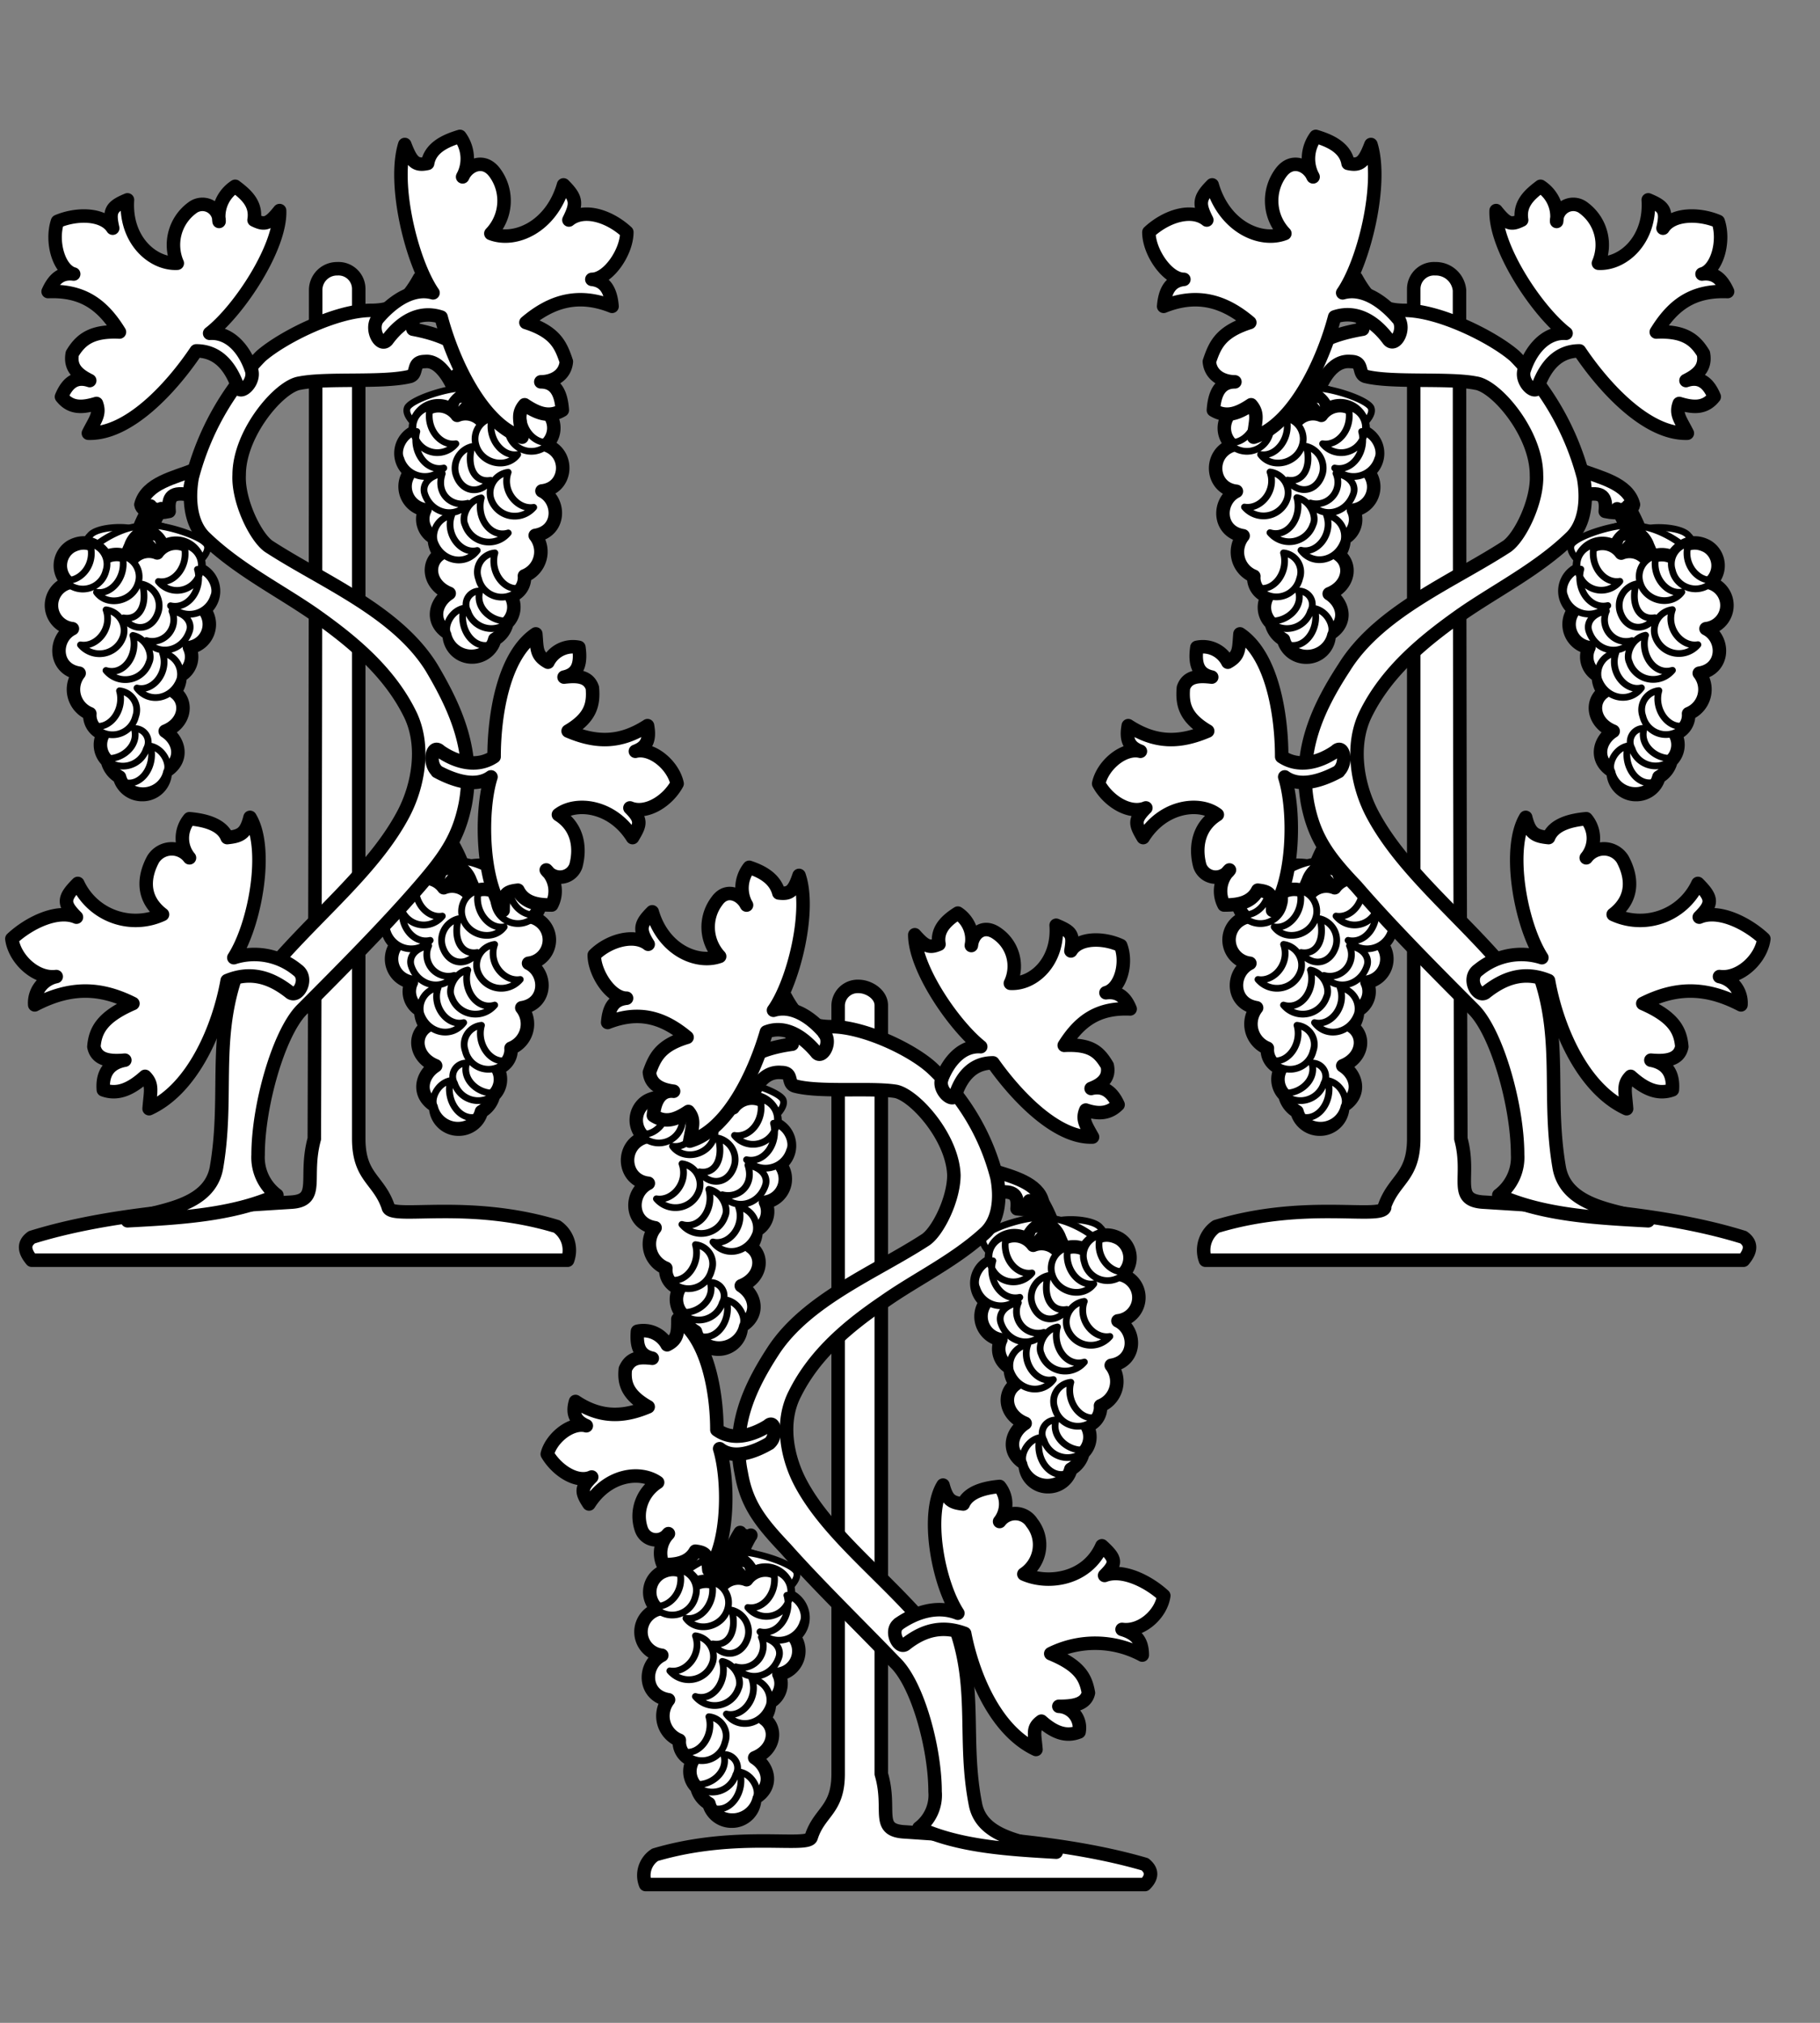 <svg xmlns="http://www.w3.org/2000/svg" width="270" height="300"><rect width="100%" height="100%" fill="#808080" stroke="none"/><path d="M28.9 69.64c-3 1.2-7.18 2-8 5.2.2 1.2 2.4 1.4 4.19 1-.2-2.2.4-3 3.2-2.4-.4-1.2.4-2.4.59-3.8zM234.33 69.64c3 1.2 7.18 2 8 5.2-.2 1.2-2.4 1.4-4.19 1 .2-2.2-.4-3-3.2-2.4.4-1.2-.4-2.4-.59-3.8zM147.49 173.66c2.59.81 6.58 1.81 7.18 4.61 0 1.2-2 1.2-3.79 1 .2-2-.4-2.8-3-2.4.4-1-.39-2.2-.39-3.2h0z" fill="#fff" stroke="#000" stroke-linecap="round" stroke-linejoin="round" stroke-width="2"/><path d="M69.63 132.05a20.39 20.39 0 00-2.8-7.4c0 .4-1.59.8-1.59.4a22.62 22.62 0 012.59 6.6 8.23 8.23 0 001.6.6h0l.2-.2zm2-70a20.39 20.39 0 00-2.8-7.4c0 .4-1.6.8-1.6.4a22.65 22.65 0 012.6 6.6 8.23 8.23 0 001.6.6h0l.2-.2zM19.52 82.44a20.39 20.39 0 012.8-7.4c0 .4 1.59.8 1.59.4A22.9 22.9 0 0021.32 82a8.23 8.23 0 01-1.6.6h0l-.2-.2z" fill="#fff" stroke="#000" stroke-linecap="round" stroke-linejoin="round" stroke-width="2"/><path d="M68.43 128.45a6.75 6.75 0 012.4.8c1.59 1.6 4.79 5 4.79 7.21 0-1.61 1.8-6 .2-7.41-1-1.4-6.19-1.6-7.39-.6zm0 .8c-1 0-2 1.2-2.59 2.2-1 2.6-2.8 7.81-1.8 10.41-.8-2.2-4.79-6-4-8.61.8-2 6.39-4.8 8.38-4zm-.6-1.8a4.31 4.31 0 00-2.19 2.4c-1 2.4-3.2 7.61-1.8 10.41-1-2.2-4.79-6-4.19-8.81.6-2.2 6.59-4.8 8.18-4zm2.6-69a6.69 6.69 0 012.39.8c1.6 1.6 4.79 5 4.79 7.21 0-1.6 1.8-6 .2-7.41-1-1.4-6.18-1.6-7.38-.6zm0 .8c-1 0-2 1.2-2.6 2.2C66.83 64 65 69.24 66 71.84c-.8-2.2-4.79-6-4-8.61.8-2 6.39-4.8 8.39-4zm-.6-1.8a4.33 4.33 0 00-2.2 2.4c-1 2.4-3.19 7.61-1.79 10.41-1-2.2-4.79-6-4.2-8.81.6-2.2 6.59-4.8 8.19-4zM20.72 78.84a6.75 6.75 0 00-2.4.8c-1.59 1.6-4.79 5-4.79 7.2 0-1.6-1.79-6-.2-7.4 1-1.4 6.19-1.6 7.39-.6zm0 .8c1 0 2 1.2 2.6 2.2 1 2.6 2.79 7.8 1.79 10.4.8-2.2 4.79-6 4-8.6-.79-2-6.38-4.8-8.38-4zm.6-1.8a4.28 4.28 0 012.19 2.4c1 2.4 3.2 7.6 1.8 10.4 1-2.2 4.79-6 4.19-8.8-.6-2.2-6.58-4.8-8.18-4z" fill="#fff" stroke="#000" stroke-linecap="round" stroke-linejoin="round"/><path d="M67.83 127.65a4.81 4.81 0 00-2.59 1.6c-1.2 1.6-3.4 5.6-2 7.21-1-1.61-5.59-4.21-4.79-6 .8-1.4 7.39-3.4 9.38-2.8zm-.2.2a4.18 4.18 0 012.6 2.6c1 2.2 3 7.61 1.8 10.21 1-2 4.79-5.81 4.19-8.61-.8-2-6.59-5-8.59-4.2zm2.2-70.22a4.84 4.84 0 00-2.6 1.6c-1.19 1.6-3.39 5.61-2 7.21-1-1.6-5.59-4.21-4.79-6 .8-1.4 7.38-3.4 9.38-2.8zm-.2.2a4.15 4.15 0 012.59 2.6c1 2.2 3 7.61 1.8 10.21 1-2 4.79-5.8 4.19-8.61-.79-2-6.58-5-8.58-4.2zM21.32 78a4.81 4.81 0 012.59 1.6c1.2 1.6 3.4 5.6 2 7.2 1-1.6 5.59-4.2 4.79-6-.8-1.4-7.38-3.4-9.38-2.8zm.2.2a4.18 4.18 0 00-2.6 2.6c-1 2.2-3 7.6-1.79 10.2-1-2-4.79-5.8-4.2-8.6.8-2 6.59-5 8.59-4.2z" fill="#fff" stroke="#000" stroke-linecap="round" stroke-linejoin="round"/><path d="M194.2 132.05a20.56 20.56 0 012.79-7.4c0 .4 1.6.8 1.6.4a22.62 22.62 0 00-2.59 6.6 8.23 8.23 0 01-1.6.6h0l-.2-.2zm-2-70a20.39 20.39 0 012.8-7.4c0 .4 1.59.8 1.59.4a22.9 22.9 0 00-2.59 6.6 8.23 8.23 0 01-1.6.6h0l-.2-.2zm52.11 20.41a20.39 20.39 0 00-2.8-7.4c0 .4-1.6.8-1.6.4a22.65 22.65 0 012.6 6.6 8.23 8.23 0 001.6.6h0l.2-.2z" fill="#fff" stroke="#000" stroke-linecap="round" stroke-linejoin="round" stroke-width="2"/><path d="M195.4 128.45a6.75 6.75 0 00-2.4.8c-1.6 1.6-4.79 5-4.79 7.21 0-1.61-1.8-6-.2-7.41 1-1.4 6.19-1.6 7.39-.6zm0 .8c1 0 2 1.2 2.59 2.2 1 2.6 2.8 7.81 1.8 10.41.8-2.2 4.79-6 4-8.61-.8-2-6.39-4.8-8.38-4zm.6-1.8a4.34 4.34 0 012.19 2.4c1 2.4 3.2 7.61 1.8 10.41 1-2.2 4.79-6 4.19-8.81-.6-2.2-6.59-4.8-8.18-4zm-2.6-69a6.62 6.62 0 00-2.39.8c-1.6 1.6-4.8 5-4.8 7.21 0-1.6-1.79-6-.2-7.41 1-1.4 6.19-1.6 7.39-.6zm0 .8c1 0 2 1.2 2.6 2.2 1 2.6 2.79 7.81 1.79 10.41.8-2.2 4.79-6 4-8.61-.8-2-6.39-4.8-8.39-4zm.6-1.8a4.33 4.33 0 012.2 2.4c1 2.4 3.19 7.61 1.79 10.41 1-2.2 4.79-6 4.19-8.81-.59-2.2-6.58-4.8-8.18-4zm49.11 21.41a6.62 6.62 0 012.39.8c1.6 1.6 4.8 5 4.8 7.2 0-1.6 1.79-6 .2-7.4-1-1.4-6.19-1.6-7.39-.6zm0 .8c-1 0-2 1.2-2.6 2.2-1 2.6-2.79 7.8-1.79 10.4-.8-2.2-4.79-6-4-8.6.8-2 6.39-4.8 8.39-4zm-.6-1.8a4.33 4.33 0 00-2.2 2.4c-1 2.4-3.19 7.6-1.79 10.4-1-2.2-4.79-6-4.19-8.8.59-2.2 6.58-4.8 8.18-4z" fill="#fff" stroke="#000" stroke-linecap="round" stroke-linejoin="round"/><path d="M196 127.65a4.85 4.85 0 012.59 1.6c1.2 1.6 3.39 5.6 2 7.21 1-1.61 5.59-4.21 4.79-6-.8-1.4-7.39-3.4-9.38-2.8zm.2.2a4.18 4.18 0 00-2.6 2.6c-1 2.2-3 7.61-1.8 10.21-1-2-4.79-5.81-4.19-8.61.8-2 6.59-5 8.59-4.2zM194 57.63a4.77 4.77 0 012.59 1.6c1.2 1.6 3.4 5.61 2 7.21 1-1.6 5.59-4.21 4.79-6-.8-1.4-7.38-3.4-9.38-2.8zm.2.2a4.18 4.18 0 00-2.6 2.6c-1 2.2-3 7.61-1.79 10.21-1-2-4.79-5.8-4.19-8.61.79-2 6.58-5 8.58-4.2zM242.51 78a4.84 4.84 0 00-2.6 1.6c-1.19 1.6-3.39 5.6-2 7.2-1-1.6-5.59-4.2-4.79-6 .8-1.4 7.38-3.4 9.38-2.8zm-.2.2a4.18 4.18 0 012.6 2.6c1 2.2 3 7.6 1.79 10.2 1-2 4.79-5.8 4.19-8.6-.79-2-6.58-5-8.58-4.2z" fill="#fff" stroke="#000" stroke-linecap="round" stroke-linejoin="round"/><path d="M107 234.68a20.39 20.39 0 012.8-7.4c0 .4 1.59.8 1.59.4a22.62 22.62 0 00-2.59 6.6 8.23 8.23 0 01-1.6.6h0l-.2-.2zm-2-70a20.39 20.39 0 012.8-7.4c0 .4 1.6.8 1.6.4a22.65 22.65 0 00-2.6 6.6 8.23 8.23 0 01-1.6.6h0l-.2-.2zm52.11 20.41a20.39 20.39 0 00-2.8-7.4c0 .4-1.59.8-1.59.4a22.9 22.9 0 012.59 6.6 8.23 8.23 0 001.6.6h0l.2-.2z" fill="#fff" stroke="#000" stroke-linecap="round" stroke-linejoin="round" stroke-width="2"/><path d="M108.16 231.08a6.75 6.75 0 00-2.4.8c-1.59 1.6-4.79 5-4.79 7.2 0-1.6-1.8-6-.2-7.4 1-1.4 6.19-1.6 7.39-.6zm0 .8c1 0 2 1.2 2.59 2.2 1 2.6 2.8 7.8 1.8 10.4.8-2.2 4.79-6 4-8.6-.8-2-6.39-4.8-8.38-4zm.6-1.8a4.31 4.31 0 012.19 2.4c1 2.4 3.2 7.6 1.8 10.4 1-2.2 4.79-6 4.19-8.8-.6-2.2-6.59-4.8-8.18-4zm-2.6-69a6.69 6.69 0 00-2.39.8c-1.6 1.6-4.79 5-4.79 7.2 0-1.6-1.8-6-.2-7.4 1-1.4 6.18-1.6 7.38-.6zm0 .8c1 0 2 1.2 2.6 2.2 1 2.6 2.79 7.8 1.79 10.41.8-2.2 4.8-6 4-8.61-.8-2-6.39-4.8-8.39-4zm.6-1.8a4.33 4.33 0 012.2 2.4c1 2.4 3.19 7.6 1.79 10.4 1-2.2 4.79-6 4.2-8.8-.6-2.2-6.59-4.8-8.19-4zm49.11 21.41a6.75 6.75 0 012.4.8c1.59 1.6 4.79 5 4.79 7.2 0-1.6 1.79-6 .2-7.4-1-1.4-6.19-1.6-7.39-.6zm0 .8c-1 0-2 1.2-2.59 2.2-1 2.6-2.8 7.8-1.8 10.4-.8-2.2-4.79-6-4-8.6.79-2 6.38-4.8 8.38-4zm-.6-1.8a4.31 4.31 0 00-2.19 2.4c-1 2.4-3.2 7.6-1.8 10.4-1-2.2-4.79-6-4.19-8.8.6-2.2 6.58-4.8 8.18-4z" fill="#fff" stroke="#000" stroke-linecap="round" stroke-linejoin="round"/><path d="M108.76 230.28a4.81 4.81 0 012.59 1.6c1.2 1.6 3.4 5.6 2 7.2 1-1.6 5.59-4.2 4.79-6-.8-1.4-7.39-3.4-9.38-2.8zm.2.2a4.18 4.18 0 00-2.6 2.6c-1 2.2-3 7.6-1.79 10.2-1-2-4.8-5.8-4.2-8.6.8-2 6.59-5 8.59-4.2zm-2.2-70.22a4.84 4.84 0 012.6 1.6c1.19 1.6 3.39 5.6 2 7.2 1-1.6 5.59-4.2 4.79-6-.79-1.4-7.38-3.4-9.38-2.8zm.2.2a4.15 4.15 0 00-2.59 2.6c-1 2.2-3 7.6-1.8 10.21-1-2-4.79-5.81-4.19-8.61.79-2 6.58-5 8.58-4.2zm48.31 20.21a4.81 4.81 0 00-2.59 1.6c-1.2 1.6-3.4 5.6-2 7.2-1-1.6-5.59-4.2-4.79-6 .8-1.4 7.39-3.4 9.38-2.8zm-.2.2a4.18 4.18 0 012.6 2.6c1 2.2 3 7.6 1.79 10.2 1-2 4.79-5.8 4.2-8.6-.8-2-6.59-5-8.59-4.2z" fill="#fff" stroke="#000" stroke-linecap="round" stroke-linejoin="round"/><path d="M73.42 132.25c1.4-2.2 3.4-2.6 5.19-1.6a3.34 3.34 0 01.4 5.4 3.49 3.49 0 01-.6 6.81c2.8 1.4 2.8 6-1 6.6a3.87 3.87 0 01-1.6 6 2.9 2.9 0 01-2 3 3.26 3.26 0 01-.6 4 3.75 3.75 0 01-1.79 2.4 3.47 3.47 0 01-3.4 2.6 3.37 3.37 0 01-3.39-3.4c-2.8-1.6-2.2-4.6 0-6-3-1.2-3.39-4.4-1.4-5.8a3.84 3.84 0 01-.8-2.4 3.17 3.17 0 01-1.39-4.2 3.48 3.48 0 01-2.2-5.6 3.49 3.49 0 01.8-6 3.43 3.43 0 016.19-2.4 3.25 3.25 0 013.79 1 3.58 3.58 0 013.79-.4zm2-70c1.4-2.2 3.39-2.6 5.19-1.6A3.34 3.34 0 0181 66c3.59 1.21 3.19 6.41-.6 6.81 2.79 1.4 2.79 6-1 6.6a3.86 3.86 0 01-1.6 6 2.89 2.89 0 01-2 3 3.26 3.26 0 01-.6 4 3.73 3.73 0 01-1.8 2.4 3.46 3.46 0 01-3.4 2.63A3.36 3.36 0 0166.64 94c-2.8-1.6-2.2-4.6 0-6-3-1.2-3.4-4.4-1.4-5.8a3.84 3.84 0 01-.8-2.4 3.16 3.16 0 01-1.4-4.2 3.48 3.48 0 01-2.19-5.6 3.49 3.49 0 01.79-6 3.43 3.43 0 016.19-2.4 3.26 3.26 0 013.8 1 3.57 3.57 0 013.79-.4zM15.73 82.64c-1.4-2.2-3.39-2.6-5.19-1.6a3.34 3.34 0 00-.4 5.4 3.48 3.48 0 00.6 6.8c-2.8 1.4-2.8 6 1 6.6a3.87 3.87 0 001.59 6 2.9 2.9 0 002 3 3.26 3.26 0 00.6 4 3.73 3.73 0 001.8 2.4 3.45 3.45 0 003.39 2.6 3.36 3.36 0 003.39-3.4c2.8-1.6 2.2-4.6 0-6 3-1.2 3.4-4.4 1.4-5.8a3.87 3.87 0 00.8-2.41 3.17 3.17 0 001.4-4.2 3.48 3.48 0 002.19-5.6 3.48 3.48 0 00-.8-6A3.42 3.42 0 0023.32 82a3.26 3.26 0 00-3.8 1 3.58 3.58 0 00-3.79-.4zM190.41 132.25c-1.4-2.2-3.4-2.6-5.19-1.6a3.34 3.34 0 00-.4 5.4 3.49 3.49 0 00.6 6.81c-2.8 1.4-2.8 6 1 6.6a3.87 3.87 0 001.6 6 2.9 2.9 0 002 3 3.26 3.26 0 00.6 4 3.71 3.71 0 001.79 2.4 3.47 3.47 0 003.4 2.6 3.37 3.37 0 003.39-3.4c2.79-1.6 2.2-4.6 0-6 3-1.2 3.39-4.4 1.4-5.8a3.84 3.84 0 00.8-2.4 3.17 3.17 0 001.39-4.2 3.48 3.48 0 002.2-5.6 3.49 3.49 0 00-.8-6 3.43 3.43 0 00-6.19-2.4 3.25 3.25 0 00-3.79 1 3.58 3.58 0 00-3.79-.4zm-2-70c-1.4-2.2-3.39-2.6-5.19-1.6a3.34 3.34 0 00-.4 5.4c-3.59 1.21-3.19 6.41.6 6.81-2.8 1.4-2.8 6 1 6.6a3.86 3.86 0 001.59 6 2.9 2.9 0 002 3 3.26 3.26 0 00.6 4 3.73 3.73 0 001.8 2.4 3.46 3.46 0 003.39 2.6 3.36 3.36 0 003.39-3.4c2.8-1.6 2.2-4.6 0-6 3-1.2 3.4-4.4 1.4-5.8a3.84 3.84 0 00.8-2.4 3.16 3.16 0 001.4-4.2A3.48 3.48 0 00203 70a3.49 3.49 0 00-.8-6 3.42 3.42 0 00-6.18-2.4 3.26 3.26 0 00-3.8 1 3.58 3.58 0 00-3.79-.4zm59.69 20.39c1.4-2.2 3.39-2.6 5.19-1.6a3.34 3.34 0 01.4 5.4 3.48 3.48 0 01-.6 6.8c2.8 1.4 2.8 6-1 6.6a3.87 3.87 0 01-1.59 6 2.91 2.91 0 01-2 3 3.26 3.26 0 01-.6 4 3.73 3.73 0 01-1.8 2.4 3.46 3.46 0 01-3.39 2.6 3.36 3.36 0 01-3.39-3.4c-2.8-1.6-2.2-4.6 0-6-3-1.2-3.4-4.4-1.4-5.8a3.87 3.87 0 01-.8-2.41 3.16 3.16 0 01-1.4-4.2 3.48 3.48 0 01-2.19-5.6 3.48 3.48 0 01.8-6 3.42 3.42 0 016.18-2.4 3.26 3.26 0 013.8 1 3.58 3.58 0 013.79-.4z" fill="#fff" stroke="#000" stroke-linecap="round" stroke-linejoin="round" stroke-width="2"/><path d="M66.83 160.26c-.79 3 1.4 6 3.8 5.4a3.58 3.58 0 01-6.19-1.6c-.6-1 .4-3.4 2.39-3.8zm2.4-2.6c-.8 2.6 2 4.8 4.39 4.4a3.67 3.67 0 01-6.19-1.4 2 2 0 011.8-3zm2.2-5.6c-.8 2.8 1.39 5.8 3.79 5.2a3.53 3.53 0 01-6.19-1.4 2.85 2.85 0 012.4-3.8zm-6.43-5.6c-1 2.8 1.4 5.8 3.79 5.2-1.8 2.4-5.39 1.6-6.39-1.4a3.17 3.17 0 012.6-3.8zm4.39-2.6c-.8 3 1.4 6 4 5.2a3.72 3.72 0 01-6.39-1.2c-.59-1.2.4-3.6 2.4-4zm-5.79-3.6a3.2 3.2 0 003.79 4.4c-1.79 2.4-5.39 1.6-6.38-1.4-.4-1.2.39-2.6 2.59-3zm9.78-.2c-1 2.8 1.4 5.6 3.8 5.2a3.7 3.7 0 01-6.39-1.4 3.1 3.1 0 012.59-3.8zm-5.38-3.8c-.8 3 .4 5.4 2.8 5-1.6 2.2-4.39 1.8-5.19-1a3.29 3.29 0 012.39-4zm-8.18-2.21c-.8 3 1.4 6 4 5.41a3.75 3.75 0 01-6.39-1.4c-.6-1.2.4-3.61 2.4-4zm2-3.6c-.79 3 1.4 5.81 3.8 5.41a3.53 3.53 0 01-6.19-1.41 3 3 0 012.39-4zm9.19 1.6c-.8 2.8 1.39 5.81 3.79 5.41-1.6 2.2-5.39 1.4-6.19-1.41a3.15 3.15 0 012.4-4zm4.79-1.8c-1 3 1.4 5.8 3.79 5.4a3.53 3.53 0 01-6.19-1.4 3.08 3.08 0 012.4-4zm-7-40c-.8 3 1.4 6 3.79 5.4A3.57 3.57 0 0166.44 94c-.6-1 .39-3.4 2.39-3.8zm2.4-2.6c-.8 2.6 2 4.8 4.39 4.4a3.67 3.67 0 01-6.19-1.4 2 2 0 011.8-3zM73.42 82c-.8 2.8 1.4 5.8 3.8 5.2A3.53 3.53 0 0171 85.84 2.85 2.85 0 0173.42 82zM67 76.44c-1 2.8 1.4 5.8 3.8 5.2-1.8 2.4-5.39 1.6-6.39-1.4a3.17 3.17 0 012.59-3.8zm4.4-2.6c-.8 3 1.39 6 4 5.2a3.72 3.72 0 01-6.4-1.2c-.6-1.2.4-3.6 2.4-4zm-5.79-3.6c-1 3 1.39 5 3.79 4.4-1.77 2.36-5.4 1.6-6.4-1.4-.4-1.2.4-2.6 2.6-3zm9.78-.2c-1 2.8 1.4 5.6 3.79 5.2a3.7 3.7 0 01-6.39-1.4 3.1 3.1 0 012.6-3.8zM70 66.23c-.8 3 .4 5.41 2.79 5-1.59 2.2-4.39 1.8-5.19-1a3.31 3.31 0 012.4-4zM61.84 64c-.79 3 1.4 6 4 5.41A3.75 3.75 0 0159.45 68c-.6-1.2.4-3.61 2.39-4zm2-3.6c-.8 3 1.4 5.8 3.79 5.41a3.53 3.53 0 01-6.19-1.41 3 3 0 012.4-4zM73 62c-.8 2.81 1.4 5.81 3.8 5.41-1.6 2.2-5.39 1.4-6.19-1.41A3.15 3.15 0 0173 62zm4.79-1.8c-1 3 1.4 5.8 3.8 5.4a3.52 3.52 0 01-6.19-1.39 3.09 3.09 0 012.39-4zm-55.47 50.45c.8 3-1.4 6-3.8 5.4a3.58 3.58 0 006.19-1.6c.6-1-.4-3.4-2.39-3.8zm-2.4-2.6c.8 2.6-2 4.8-4.39 4.4a3.67 3.67 0 006.19-1.4 2 2 0 00-1.8-3zm-2.19-5.6c.79 2.8-1.4 5.8-3.8 5.2a3.53 3.53 0 006.19-1.4 2.85 2.85 0 00-2.39-3.8zm6.38-5.61c1 2.8-1.39 5.81-3.79 5.2 1.8 2.41 5.39 1.61 6.39-1.39a3.18 3.18 0 00-2.6-3.81zm-4.39-2.6c.8 3-1.4 6-4 5.2a3.71 3.71 0 006.39-1.2c.6-1.2-.4-3.6-2.4-4zm5.79-3.6A3.2 3.2 0 0121.72 95c1.79 2.4 5.39 1.6 6.39-1.4.4-1.2-.4-2.6-2.6-3zm-9.78-.2c1 2.8-1.4 5.6-3.79 5.2a3.69 3.69 0 006.38-1.4 3.09 3.09 0 00-2.59-3.8zm5.39-3.8c.8 3-.4 5.4-2.8 5 1.6 2.2 4.4 1.8 5.19-1a3.29 3.29 0 00-2.39-4zm8.18-2.2c.8 3-1.39 6-4 5.4a3.75 3.75 0 006.39-1.4c.6-1.2-.4-3.6-2.4-4zm-2-3.6c.8 3-1.4 5.8-3.8 5.4a3.53 3.53 0 006.19-1.4 3 3 0 00-2.39-4zm-9.19 1.6c.8 2.8-1.39 5.8-3.79 5.4 1.6 2.2 5.39 1.4 6.19-1.4a3.15 3.15 0 00-2.4-4zm-4.79-1.8c1 3-1.39 5.8-3.79 5.4a3.53 3.53 0 006.19-1.4 3.08 3.08 0 00-2.4-4zM197 160.26c.8 3-1.39 6-3.79 5.4a3.58 3.58 0 006.19-1.6c.6-1-.4-3.4-2.4-3.8zm-2.39-2.6c.8 2.6-2 4.8-4.39 4.4a3.67 3.67 0 006.19-1.4 2 2 0 00-1.8-3zm-2.2-5.6c.8 2.8-1.39 5.8-3.79 5.2a3.53 3.53 0 006.19-1.4 2.85 2.85 0 00-2.4-3.8zm6.39-5.6c1 2.8-1.4 5.8-3.79 5.2 1.79 2.4 5.39 1.6 6.39-1.4a3.17 3.17 0 00-2.6-3.8zm-4.39-2.6c.8 3-1.4 6-4 5.2a3.71 3.71 0 006.38-1.2c.6-1.2-.39-3.6-2.39-4zm5.79-3.6a3.2 3.2 0 01-3.79 4.4c1.79 2.4 5.39 1.6 6.38-1.4.4-1.2-.4-2.6-2.59-3zm-9.78-.2c1 2.8-1.4 5.6-3.8 5.2a3.7 3.7 0 006.39-1.4 3.1 3.1 0 00-2.59-3.8zm5.39-3.8c.79 3-.4 5.4-2.8 5 1.6 2.2 4.39 1.8 5.19-1a3.29 3.29 0 00-2.39-4zm8.18-2.21c.8 3-1.4 6-4 5.41a3.75 3.75 0 006.39-1.4c.6-1.2-.4-3.61-2.4-4zm-2-3.6c.8 3-1.39 5.81-3.79 5.41a3.53 3.53 0 006.19-1.41 3 3 0 00-2.4-4zm-9.18 1.6c.8 2.8-1.4 5.81-3.79 5.41 1.6 2.2 5.39 1.4 6.19-1.41a3.15 3.15 0 00-2.4-4zm-4.79-1.8c1 3-1.4 5.8-3.79 5.4a3.53 3.53 0 006.19-1.4 3.08 3.08 0 00-2.4-4zm7-40c.8 3-1.4 6-3.8 5.4a3.58 3.58 0 006.19-1.6c.6-1-.4-3.4-2.39-3.8zm-2.4-2.6c.8 2.6-2 4.8-4.39 4.4a3.67 3.67 0 006.19-1.4 2 2 0 00-1.8-3zM190.41 82c.79 2.8-1.4 5.8-3.8 5.2a3.53 3.53 0 006.19-1.4 2.85 2.85 0 00-2.39-3.8zm6.38-5.6c1 2.8-1.39 5.8-3.79 5.2 1.8 2.4 5.39 1.6 6.39-1.4a3.17 3.17 0 00-2.6-3.8zm-4.39-2.6c.8 3-1.39 6-4 5.2a3.72 3.72 0 006.39-1.2c.6-1.2-.4-3.6-2.4-4zm5.79-3.6a3.2 3.2 0 01-3.79 4.4c1.8 2.4 5.39 1.6 6.39-1.4.4-1.2-.4-2.6-2.6-3zm-9.78-.2c1 2.8-1.4 5.6-3.79 5.2a3.7 3.7 0 006.39-1.4 3.1 3.1 0 00-2.6-3.8zm5.39-3.8c.8 3-.4 5.4-2.79 5 1.59 2.2 4.39 1.8 5.19-1a3.32 3.32 0 00-2.4-4h0zM202 64c.79 3-1.4 6-4 5.41a3.75 3.75 0 006.39-1.4c.6-1.2-.4-3.61-2.39-4zm-2-3.6c.8 3-1.4 5.81-3.79 5.41a3.52 3.52 0 006.18-1.41 3 3 0 00-2.39-4zm-9.19 1.6c.79 2.81-1.4 5.81-3.8 5.41 1.6 2.2 5.39 1.4 6.19-1.41a3.15 3.15 0 00-2.39-4zm-4.8-1.8c1 3-1.39 5.8-3.79 5.4a3.52 3.52 0 006.19-1.39 3.09 3.09 0 00-2.4-4zm55.5 50.42c-.8 3 1.4 6 3.79 5.4a3.57 3.57 0 01-6.18-1.6c-.6-1 .4-3.4 2.39-3.8zm2.4-2.6c-.8 2.6 2 4.8 4.39 4.4a3.67 3.67 0 01-6.19-1.4 2 2 0 011.8-3zm2.19-5.6c-.8 2.8 1.4 5.8 3.8 5.2a3.53 3.53 0 01-6.19-1.4 2.85 2.85 0 012.39-3.8zm-6.38-5.61c-1 2.8 1.39 5.81 3.79 5.2-1.8 2.41-5.39 1.61-6.39-1.39a3.18 3.18 0 012.6-3.81zm4.39-2.6c-.8 3 1.39 6 4 5.2a3.71 3.71 0 01-6.39-1.2c-.6-1.2.4-3.6 2.4-4zm-5.79-3.6a3.2 3.2 0 003.79 4.4c-1.8 2.4-5.39 1.6-6.39-1.4-.4-1.2.4-2.6 2.6-3zm9.78-.2c-1 2.8 1.4 5.6 3.79 5.2a3.7 3.7 0 01-6.39-1.4 3.1 3.1 0 012.6-3.8zm-5.39-3.8c-.8 3 .4 5.4 2.79 5-1.59 2.2-4.39 1.8-5.19-1a3.29 3.29 0 012.4-4zm-8.19-2.2c-.79 3 1.4 6 4 5.4a3.75 3.75 0 01-6.39-1.4c-.6-1.2.4-3.6 2.39-4zm2-3.6c-.8 3 1.4 5.8 3.79 5.4a3.52 3.52 0 01-6.18-1.4 3 3 0 012.39-4zm9.18 1.6c-.79 2.8 1.4 5.8 3.8 5.4-1.6 2.2-5.39 1.4-6.19-1.4a3.15 3.15 0 012.39-4zm4.8-1.8c-1 3 1.39 5.8 3.79 5.4a3.53 3.53 0 01-6.19-1.4 3.08 3.08 0 012.4-4z" fill="#fff" stroke="#000" stroke-linecap="round" stroke-linejoin="round"/><path d="M120.34 272.49c1.19-3.8 4-4 4-9.4h0v-114h0a2.9 2.9 0 013-2.8h0c1.6 0 3.4 1.2 3.4 2.8v114c1.59 5.4-1 8.4 3.59 8.6 11.78.8 24.55 1.6 35.53 4.8 1.2 1 1 2 0 3H95.78a3.62 3.62 0 011.4-4.41c12.18-3.6 22.76-1 23.16-2.6zm85-93.42c1.4-4.2 4.39-4.4 4.39-10.21h0v-126h0a3 3 0 013.19-3h0a3.52 3.52 0 013.6 3.2q0 62.72.2 125.83c1.59 5.81-1.4 9.21 3.59 9.41 12.78.8 26.75 1.6 38.33 5.2 1.4 1 1 2.2 0 3.4h-79.81a4.27 4.27 0 011.59-5c13.18-4 24.36-1 25-2.8zm-147.73 0c-1.4-4.2-4.39-4.4-4.39-10.21h0v-126h0a3 3 0 00-3.19-3h0a3.16 3.16 0 00-3.2 3.2q0 62.72-.2 125.83c-1.59 5.81 1 9.21-3.59 9.41-12.78.8-26.75 1.6-38.33 5.2-1.4 1-1 2.2 0 3.4H84.2a4.27 4.27 0 00-1.59-5c-13.18-4-24.36-1-25-2.8z" fill="#fff" stroke="#000" stroke-linecap="round" stroke-linejoin="round" stroke-width="2"/><path d="M116.54 147.86c1.6 3 3.2 4.4 6.79 4.4 4.79 0 12 3.4 15 6.2a33.45 33.45 0 019.58 16.21c.6 3.2.2 6.4-1.79 8.2-4.59 4.2-10.18 6.8-15 10.2-5 3.4-10.19 7.6-13.18 13.6-2.2 4.21-1.2 9.41.8 13.21 3.79 7.2 11.58 13.2 17.77 20.2 1.19 1.2 4.79-.2 5.39 1.8 3 8.81 1 16.41 2.79 25.61 1 5.6 8.59 5.6 12 7.2-6.79-.4-14.37-.8-20.36-3.6a6.1 6.1 0 002.39-5.4c0-6.4-2.59-16-6-19.2-5-5.21-11.38-11.41-16.17-16.81-3.79-4-5.79-6.6-6.58-11.2-1.4-6.8 1-12.41 4.79-18.21 5-7.6 15.17-11.6 22.55-16.4 1.8-1.2 4.2-6 4.2-9.6-.2-5.61-5.79-11.81-8.59-12.41-3.59-.6-11.38.2-15-.8-1.2-.4-.2-2-2-2-2-.2-3.39 1.2-4.19 3.2.2-1.6-2.19-2.4-4.59-1.8 2.8-3.6 6-5 10.38-5.6.4-2.2-1.8-4.4-3.79-5.8 2 .8 2.79.4 2.79-1.2zm84.65-106.63c1.79 3.2 3.39 4.8 7.18 4.8 5.19 0 13.18 4 16.37 6.8a40.35 40.35 0 0110.18 18c.6 3.4.2 7-2 9-4.79 4.6-10.78 7.6-16 11.2-5.39 3.8-11.18 8.4-14.38 15-2.19 4.6-1.19 10.4 1 14.6 4.19 8 12.38 14.6 19 22.21 1.39 1.6 5.19 0 6 2.2 3.19 9.6 1 18 2.79 28.21 1.2 6.2 9.58 6.2 13.18 7.8-7.39-.4-15.57-.8-22.16-3.8a7 7 0 002.79-6c0-7.2-3-17.8-6.39-21.4-5.59-5.6-12.37-12.4-17.56-18.41-4.2-4.4-6.19-7.2-7.19-12.2-1.4-7.6 1.2-13.8 5.39-20.21 5.19-8.4 16.17-12.8 24.16-18 2-1.4 4.59-6.8 4.39-10.6 0-6.2-6-13.21-9-13.61-4-.8-12.37 0-16.37-1-1.19-.4-.2-2.2-2.19-2.2-2-.2-3.4 1.4-4.39 3.4.2-1.6-2.4-2.4-5-1.8 3-4.2 6.58-5.6 11.17-6.4.4-2.2-2-4.8-4.19-6.2 2.2.8 3.2.4 3.2-1.4zm-138.95 0c-1.79 3.2-3.39 4.8-7.18 4.8-5.19 0-13.18 4-16.37 6.8a40.25 40.25 0 00-10.18 18c-.6 3.4-.2 7 2 9 4.79 4.6 10.78 7.6 16 11.2 5.39 3.8 11.18 8.4 14.38 15 2.19 4.6 1.19 10.4-1 14.6-4.19 8-12.38 14.6-19 22.21-1.39 1.6-5.19 0-6 2.2-3.19 9.6-1 18-2.79 28.21-1.2 6.2-9.58 6.2-13.18 7.8 7.39-.4 15.57-.8 22.16-3.8a7 7 0 01-2.79-6c0-7.2 3-17.8 6.39-21.4 5.59-5.6 12.37-12.4 17.56-18.41 3.8-4.4 5.79-7.2 6.79-12.2 1.4-7.6-1.2-13.8-5-20.21-5.19-8.4-16.17-12.8-24.16-18-2-1.4-4.59-6.8-4.39-10.6 0-6.2 6-13.21 9-13.61 4-.8 12.37 0 16.37-1 1.19-.4.2-2.2 2.19-2.2 1.6-.2 3 1.4 4 3.4-.2-1.6 2.4-2.4 5-1.8-3-4.2-6.59-5.6-10.78-6.4-.4-2.2 2-4.8 3.79-6.2-1.8.8-2.8.4-2.8-1.4z" fill="#fff" stroke="#000" stroke-linecap="round" stroke-linejoin="round" stroke-width="2"/><path d="M103.17 234.88c-1.4-2.2-3.4-2.6-5.19-1.6a3.34 3.34 0 00-.4 5.4 3.49 3.49 0 00.6 6.81c-2.8 1.4-2.8 6 1 6.6a3.87 3.87 0 001.6 6 2.9 2.9 0 002 3 3.26 3.26 0 00.6 4 3.75 3.75 0 001.79 2.4 3.47 3.47 0 003.4 2.6 3.37 3.37 0 003.39-3.4c2.8-1.6 2.2-4.6 0-6 3-1.2 3.4-4.4 1.4-5.8a3.84 3.84 0 00.8-2.4 3.17 3.17 0 001.39-4.2 3.48 3.48 0 002.2-5.61 3.48 3.48 0 00-.8-6 3.43 3.43 0 00-6.19-2.4 3.25 3.25 0 00-3.79 1 3.58 3.58 0 00-3.79-.4zm-2-70c-1.4-2.2-3.39-2.6-5.19-1.6a3.34 3.34 0 00-.4 5.4c-3.59 1.2-3.19 6.41.6 6.81-2.79 1.4-2.79 6 1 6.6a3.86 3.86 0 001.6 6 2.89 2.89 0 002 3 3.26 3.26 0 00.6 4 3.73 3.73 0 001.8 2.4 3.46 3.46 0 003.39 2.6 3.37 3.37 0 003.4-3.4c2.79-1.6 2.19-4.6 0-6 3-1.2 3.39-4.4 1.39-5.8a3.84 3.84 0 00.8-2.4 3.16 3.16 0 001.4-4.2 3.48 3.48 0 002.19-5.6 3.49 3.49 0 00-.79-6 3.43 3.43 0 00-6.19-2.4 3.26 3.26 0 00-3.8 1 3.57 3.57 0 00-3.79-.4zm59.69 20.41c1.4-2.2 3.39-2.6 5.19-1.6a3.34 3.34 0 01.4 5.4 3.48 3.48 0 01-.6 6.8c2.8 1.4 2.8 6-1 6.6a3.88 3.88 0 01-1.59 6 2.9 2.9 0 01-2 3 3.26 3.26 0 01-.6 4 3.73 3.73 0 01-1.8 2.4 3.45 3.45 0 01-3.39 2.6 3.36 3.36 0 01-3.39-3.4c-2.8-1.6-2.2-4.6 0-6-3-1.2-3.4-4.41-1.4-5.81a3.84 3.84 0 01-.8-2.4 3.17 3.17 0 01-1.4-4.2 3.48 3.48 0 01-2.19-5.6 3.48 3.48 0 01.8-6 3.43 3.43 0 016.19-2.4 3.25 3.25 0 013.79 1 3.58 3.58 0 013.79-.4z" fill="#fff" stroke="#000" stroke-linecap="round" stroke-linejoin="round" stroke-width="2"/><path d="M109.76 262.8c.79 3-1.4 6-3.8 5.41a3.58 3.58 0 006.19-1.6c.6-1-.4-3.41-2.39-3.81zm-2.4-2.6c.8 2.6-2 4.81-4.39 4.41a3.67 3.67 0 006.19-1.41 2 2 0 00-1.8-3zm-2.2-5.6c.8 2.8-1.39 5.8-3.79 5.2a3.53 3.53 0 006.19-1.4 2.85 2.85 0 00-2.4-3.8zm6.39-5.6c1 2.8-1.4 5.8-3.79 5.2 1.8 2.4 5.39 1.6 6.39-1.4a3.17 3.17 0 00-2.6-3.8zm-4.39-2.6c.8 3-1.4 6-4 5.2a3.72 3.72 0 006.39-1.2c.59-1.2-.4-3.6-2.4-4zm5.79-3.6a3.2 3.2 0 01-3.79 4.4c1.79 2.4 5.39 1.6 6.38-1.4.4-1.2-.39-2.6-2.59-3zm-9.78-.2c1 2.8-1.4 5.6-3.8 5.2a3.7 3.7 0 006.39-1.4 3.1 3.1 0 00-2.59-3.8zm5.39-3.8c.8 3-.4 5.4-2.8 5 1.6 2.2 4.39 1.8 5.19-1a3.3 3.3 0 00-2.39-4zm8.18-2.2c.8 3-1.39 6-4 5.4a3.75 3.75 0 006.39-1.4c.6-1.2-.4-3.6-2.4-4zm-2-3.6c.79 3-1.4 5.8-3.8 5.4a3.53 3.53 0 006.19-1.4 3 3 0 00-2.39-4zm-9.19 1.6c.8 2.8-1.39 5.8-3.79 5.4 1.6 2.2 5.39 1.4 6.19-1.4a3.15 3.15 0 00-2.4-4zm-4.79-1.8c1 3-1.4 5.8-3.79 5.4a3.53 3.53 0 006.19-1.4 3.08 3.08 0 00-2.4-4zm7-40c.8 3-1.4 6-3.79 5.4a3.57 3.57 0 006.18-1.6c.6-1-.39-3.4-2.39-3.8zm-2.4-2.6c.8 2.6-2 4.8-4.39 4.4a3.67 3.67 0 006.19-1.4 2 2 0 00-1.8-3zm-2.19-5.61c.8 2.8-1.4 5.81-3.8 5.21a3.53 3.53 0 006.19-1.41 2.85 2.85 0 00-2.39-3.8zm6.39-5.6c1 2.8-1.4 5.8-3.8 5.2 1.8 2.4 5.39 1.6 6.39-1.4a3.17 3.17 0 00-2.59-3.8zm-4.4-2.6c.8 3-1.39 6-4 5.2a3.72 3.72 0 006.39-1.2c.6-1.2-.4-3.6-2.4-4zm5.79-3.6c1 3-1.39 5-3.79 4.4 1.8 2.4 5.39 1.6 6.39-1.4.4-1.2-.4-2.6-2.6-3zm-9.78-.2c1 2.8-1.4 5.6-3.79 5.2a3.7 3.7 0 006.39-1.4 3.1 3.1 0 00-2.6-3.8zm5.39-3.8c.8 3-.4 5.4-2.79 5 1.59 2.2 4.39 1.8 5.19-1a3.29 3.29 0 00-2.4-4zm8.19-2.2c.79 3-1.4 6-4 5.4a3.75 3.75 0 006.39-1.4c.6-1.2-.4-3.6-2.39-4zm-2-3.6c.8 3-1.4 5.8-3.79 5.4a3.53 3.53 0 006.19-1.4 3 3 0 00-2.4-4zm-9.18 1.6c.8 2.8-1.4 5.8-3.8 5.4 1.6 2.2 5.39 1.4 6.19-1.4a3.15 3.15 0 00-2.39-4zm-4.79-1.8c1 3-1.4 5.8-3.8 5.4a3.53 3.53 0 006.19-1.4 3.08 3.08 0 00-2.39-4zm55.49 50.41c-.8 3 1.4 6 3.8 5.4a3.58 3.58 0 01-6.19-1.6c-.6-1 .4-3.4 2.39-3.8zm2.4-2.6c-.8 2.6 2 4.8 4.39 4.4a3.67 3.67 0 01-6.19-1.4 2 2 0 011.8-3zm2.19-5.6c-.79 2.8 1.4 5.8 3.8 5.2a3.53 3.53 0 01-6.19-1.4 2.85 2.85 0 012.39-3.8zm-6.38-5.6c-1 2.8 1.39 5.8 3.79 5.2-1.8 2.4-5.39 1.6-6.39-1.4a3.17 3.17 0 012.6-3.8zm4.39-2.6c-.8 3 1.4 6 4 5.2a3.72 3.72 0 01-6.39-1.2c-.6-1.2.4-3.6 2.4-4zm-5.79-3.6a3.2 3.2 0 003.79 4.4c-1.79 2.4-5.39 1.6-6.39-1.4-.4-1.2.4-2.6 2.6-3zm9.78-.2c-1 2.8 1.4 5.6 3.79 5.2a3.69 3.69 0 01-6.38-1.4 3.1 3.1 0 012.59-3.8zm-5.39-3.81c-.8 3 .4 5.41 2.8 5-1.6 2.2-4.4 1.8-5.19-1a3.3 3.3 0 012.39-4zm-8.18-2.2c-.8 3 1.39 6 4 5.41a3.75 3.75 0 01-6.39-1.41c-.6-1.19.4-3.6 2.4-4zm2-3.6c-.8 3 1.4 5.8 3.8 5.4a3.53 3.53 0 01-6.19-1.4 3 3 0 012.39-4zm9.19 1.6c-.8 2.8 1.39 5.81 3.79 5.41-1.6 2.2-5.39 1.4-6.19-1.41a3.15 3.15 0 012.4-4zm4.79-1.8c-1 3 1.39 5.8 3.79 5.4a3.52 3.52 0 01-6.19-1.4 3.08 3.08 0 012.4-4z" fill="#fff" stroke="#000" stroke-linecap="round" stroke-linejoin="round"/><path d="M56.05 47.23c2.4-2.8 5.39-4.6 8.19-3.8-3.19-4.6-6-16.21-4.19-22 1 2.6 1.59 3.2 3.39 2.8.4-2.4 2.8-3.4 4.79-4a5.59 5.59 0 01.4 6c.8-1.8 3.2-2.8 4.79-.6a7 7 0 01-.6 9c3.6 1.4 9-1 10.78-7.21 2 2 2 2.8.8 5.21 2.2-1.8 6-.6 8.59 1.8 0 3-2.8 7-5.19 7 1.79.2 2.79 1.4 3 4-5-2-9-.8-12.78 2.4 4.4 1.4 5.19 3.4 6 5.8-.2 2.2-2.19 3-3.79 3 2 0 3 1.4 3.19 4.2-2 1.2-3.79.4-5.59-.8-1.19 1.4-.59 2.4-.39 4.81-5.79-1.81-10.19-11-12-17.81-3-1-5.79.4-8 3.4-1 1.2-2.59-1.6-1.4-3.2zm-18.76 7.6c-1-3-3.19-5.6-6.19-5.4 4.39-3.4 10.58-12.8 10.38-18.2-1.6 2-2.19 2.2-3.79 1.4.4-2.41-1.2-3.8-2.8-5a5.33 5.33 0 00-2.39 5.21 2.47 2.47 0 00-4-2 6.81 6.81 0 00-2.2 8.2c-3.59.2-7.79-3.4-7.39-9.4-2.39 1-2.79 1.6-2.19 4.2-1.4-2.2-5.39-2.2-8.19-1-1 3 .2 7.2 2.4 7.8-1.6-.2-2.8.4-3.79 2.6 5-.2 8 1.8 10.58 6-4.2-.2-5.79 1.2-7 3.2-.4 2.2 1 3.2 2.59 4-1.79-.6-3.19 0-4.19 2.4 1.4 1.8 3.2 1.6 5.19 1 .6 1.6-.2 2.4-1.2 4.41 6 .19 12.38-6.81 16-12.21 3 0 5 2 6.19 5.4.4 1.2 2.6-.8 2-2.6zm6.79 89a10 10 0 00-9.39-1.8c3.2-5 5.19-16.21 2.4-20.81-.6 2.4-1.4 2.8-3.39 3-.8-2-3.4-2.6-5.59-2.8a4.5 4.5 0 000 5.8 3.26 3.26 0 00-5.39.2c-1.2 2.2-2 5.6 1.39 8.2a9.45 9.45 0 01-12.57-4.6c-2.2 2.2-2.2 3-.2 5-2.8-1.2-7 .81-9.58 3.21.39 3 3.59 6 6.58 5.6a4 4 0 00-3.19 4.2c5.39-2.8 9.78-2.6 14.57-.2-4.59 2-5.59 4-5.79 6.4.4 2 2.4 2.2 4.59 2-2.19.4-3.39 1.8-3.19 4.4 2.2.8 4.19-.2 6.19-2 1.2 1.2.8 2.2.6 4.8 6.59-3 10.38-12.2 11.58-19 3.39-1.4 6.38-.6 9.38 1.8 1.2.8 2.79-2.2 1-3.4zm20.76-29.41c2.59 1.4 5.79 2.4 8 .8-1.59 5-1.39 15.4 1.8 19.8 0-2.4.4-2.8 2.2-3 1 2 3.19 2.2 5 2.2a4.39 4.39 0 00-.8-5.2 2.49 2.49 0 004.39-.6c.6-2.2.6-5.6-2.59-7.6 2.59-2 8-1.4 11 3.4 1.2-2 1.4-2.6-.39-4.4 2.39 1 5.59-1 7-3.6-.6-2.8-3.79-5.4-6.19-4.8 1.6-.6 2.2-1.6 1.8-3.8-4 2.6-7.59 2.6-11.78.8 3.4-2 3.8-4 3.6-6.41-.6-1.8-2.4-1.8-4.2-1.59 1.8-.4 2.6-1.61 2.2-4.41a4.15 4.15 0 00-4.59 2.2c-1.8-1-1.6-2-1.8-4.2-4.79 3.2-6.19 12-6.19 18.21-2.39 1.6-5.39 1-8-.8-1.2-1.2-1.8 1.8-.4 3zm57.49 38.81c-2.19-2.6-5-4.2-7.58-3.4 3-4.2 5.59-14.81 3.79-20-.8 2.4-1.4 2.8-3 2.6-.59-2.2-2.59-3.2-4.39-3.8a5 5 0 00-.4 5.6c-.79-1.6-3-2.6-4.39-.6a6.39 6.39 0 00.4 8.21c-3.39 1.2-8.38-1-10-6.61-1.8 1.8-2 2.6-.6 4.81-2-1.6-5.79-.6-8 1.6 0 2.6 2.39 6.4 4.79 6.4-1.8.2-2.6 1.2-2.8 3.6 4.59-1.8 8.19-.8 11.78 2.2-4 1.2-4.79 3-5.59 5.2.2 2 2 2.6 3.59 2.8-1.79-.2-2.79 1.2-3 3.6 1.8 1.2 3.39.6 5.19-.6 1 1.2.6 2.2.2 4.4 5.59-1.6 9.58-10 11.38-16.2 2.59-1 5.19.4 7.38 3 .8 1.2 2.4-1.4 1.2-2.8zm17.37 6.8c1-2.6 3-5 5.79-4.8-4-3.2-9.78-11.6-9.78-16.6 1.59 1.8 2.19 2 3.59 1.4-.4-2.21 1.2-3.6 2.8-4.61a4.67 4.67 0 012 4.81c.2-1.8 1.8-3.21 3.79-1.8a5.88 5.88 0 012 7.4c3.4.2 7.19-3.2 6.79-8.61 2.39 1 2.59 1.41 2.19 3.81 1.2-2 4.8-2 7.39-.8 1 2.6 0 6.4-2.19 7 1.59-.2 2.79.4 3.59 2.4-4.59-.2-7.39 1.6-9.78 5.4 4-.2 5.19 1 6.38 3 .4 1.8-.79 2.8-2.39 3.4 1.6-.4 3 .2 4 2.4-1.4 1.4-3 1.4-4.79.8-.6 1.4 0 2.2 1 4-5.39.2-11.38-6.2-14.77-11-2.8 0-4.6 1.8-5.59 4.8-.4 1.2-2.6-.8-2-2.4zm-6.39 80.82c2.6-1.8 5.79-2.8 8.79-1.6-3-4.6-4.8-14.8-2.2-19 .6 2.2 1.2 2.6 3 2.8.8-1.8 3.2-2.4 5.39-2.6a4.18 4.18 0 010 5.2 2.9 2.9 0 014.8.2 5.22 5.22 0 01-1.2 7.6c3.59 1.6 9.38.8 11.58-4.2 2.19 2 2.19 2.6.4 4.4 2.59-1 6.38.8 8.78 3-.4 2.8-3.39 5.4-6.19 5 2 .6 3 1.6 3 3.81a14.78 14.78 0 00-13.58-.21c4.39 1.81 5.19 3.61 5.59 5.81-.4 1.8-2.4 2-4.39 2a3.19 3.19 0 013 3.8c-2 .8-3.79 0-5.59-1.6-1.39 1-1 1.8-.8 4.2-6-2.8-9.38-11-10.58-17.21-3.19-1.2-6-.6-8.78 1.61-1 .79-2.4-2-1-3zm-19.16-26.8c-2.4 1.4-5.39 2.4-7.39.8 1.4 4.6 1.4 14-1.6 18-.2-2.2-.4-2.6-2-2.8-1 1.8-3 2-4.79 2a4.15 4.15 0 01.79-4.6 2.3 2.3 0 01-4-.6 5.94 5.94 0 012.4-7c-2.6-1.8-7.39-1.2-10.18 3.2-1.2-1.8-1.2-2.4.4-4-2.2 1-5.19-1-6.59-3.4.6-2.4 3.59-4.8 5.79-4.2-1.4-.6-2.2-1.6-1.6-3.6 3.59 2.4 7 2.4 10.78.79-3.19-1.8-3.59-3.6-3.39-5.6.8-1.8 2.19-1.8 4-1.6-1.8-.4-2.4-1.6-2.2-4a4 4 0 014.4 2c1.59-.8 1.59-1.8 1.59-3.8 4.39 2.8 5.79 10.8 5.79 16.41 2.2 1.6 5 1 7.59-.6 1-1 1.4 1.6.2 2.6zm93.22-166.82c-2.39-2.8-5.39-4.6-8.18-3.8 3.19-4.6 6-16.21 4.19-22-1 2.6-1.59 3.2-3.39 2.8-.4-2.4-2.8-3.4-4.79-4a5.59 5.59 0 00-.4 6c-.8-1.8-3.2-2.8-4.79-.6a7 7 0 00.6 9c-3.6 1.4-9-1-10.78-7.21-2 2-2 2.8-.8 5.21-2.2-1.8-6-.6-8.59 1.8 0 3 2.8 7 5.19 7-1.79.2-2.79 1.4-3 4 5-2 9-.8 12.78 2.4-4.4 1.4-5.19 3.4-6 5.8.2 2.2 2.19 3 3.79 3-2 0-3 1.4-3.19 4.2 2 1.2 3.79.4 5.59-.8 1.19 1.4.59 2.4.39 4.81C191.8 63 196.2 53.83 198 47c3-1 5.79.4 8 3.4 1 1.2 2.59-1.6 1.4-3.2h0zm18.77 7.6c1-3 3.19-5.6 6.19-5.4-4.39-3.4-10.58-12.8-10.38-18.2 1.6 2 2.19 2.2 3.79 1.4-.4-2.41 1.2-3.8 2.8-5a5.33 5.33 0 012.39 5.21 2.47 2.47 0 014-2 6.81 6.81 0 012.2 8.2c3.59.2 7.79-3.4 7.39-9.4 2.39 1 2.79 1.6 2.19 4.2 1.4-2.2 5.39-2.2 8.19-1 1 3-.2 7.2-2.4 7.8 1.6-.2 2.8.4 3.79 2.6-5-.2-8 1.8-10.58 6 4.2-.2 5.79 1.2 7 3.2.4 2.2-1 3.2-2.59 4 1.79-.6 3.19 0 4.19 2.4-1.4 1.8-3.2 1.6-5.19 1-.6 1.6.2 2.4 1.2 4.41-6 .19-12.38-6.81-16-12.21-3 0-5 2-6.19 5.4-.4 1.2-2.6-.8-2-2.6zm-6.79 89a10 10 0 019.39-1.8c-3.2-5-5.19-16.21-2.4-20.81.6 2.4 1.4 2.8 3.39 3 .8-2 3.4-2.6 5.59-2.8a4.5 4.5 0 010 5.8 3.26 3.26 0 015.39.2c1.2 2.2 2 5.6-1.39 8.2a9.45 9.45 0 0012.57-4.6c2.2 2.2 2.2 3 .2 5 2.8-1.2 7 .81 9.58 3.21-.39 3-3.59 6-6.58 5.6a4 4 0 013.19 4.2c-5.39-2.8-9.78-2.6-14.57-.2 4.59 2 5.59 4 5.79 6.4-.4 2-2.4 2.2-4.59 2 2.19.4 3.39 1.8 3.19 4.4-2.2.8-4.19-.2-6.19-2-1.2 1.2-.8 2.2-.6 4.8-6.59-3-10.38-12.2-11.58-19-3.39-1.4-6.38-.6-9.38 1.8-1.2.8-2.79-2.2-1-3.4zm-20.76-29.41c-2.59 1.4-5.79 2.4-8 .8 1.59 5 1.39 15.4-1.8 19.8 0-2.4-.4-2.8-2.2-3-1 2-3.19 2.2-5 2.2a4.39 4.39 0 01.8-5.2 2.49 2.49 0 01-4.39-.6c-.6-2.2-.6-5.6 2.59-7.6-2.59-2-8-1.4-11 3.4-1.19-2-1.39-2.6.4-4.4-2.39 1-5.59-1-7-3.6.6-2.8 3.79-5.4 6.19-4.8-1.6-.6-2.2-1.6-1.8-3.8 4 2.6 7.58 2.6 11.78.8-3.4-2-3.8-4-3.6-6.41.6-1.8 2.4-1.8 4.2-1.59-1.8-.4-2.6-1.61-2.2-4.41a4.15 4.15 0 014.59 2.2c1.8-1 1.6-2 1.8-4.2 4.79 3.2 6.19 12 6.19 18.21 2.39 1.6 5.39 1 8-.8 1.2-1.2 1.8 1.8.4 3z" fill="#fff" stroke="#000" stroke-linecap="round" stroke-linejoin="round" stroke-width="2"/></svg>